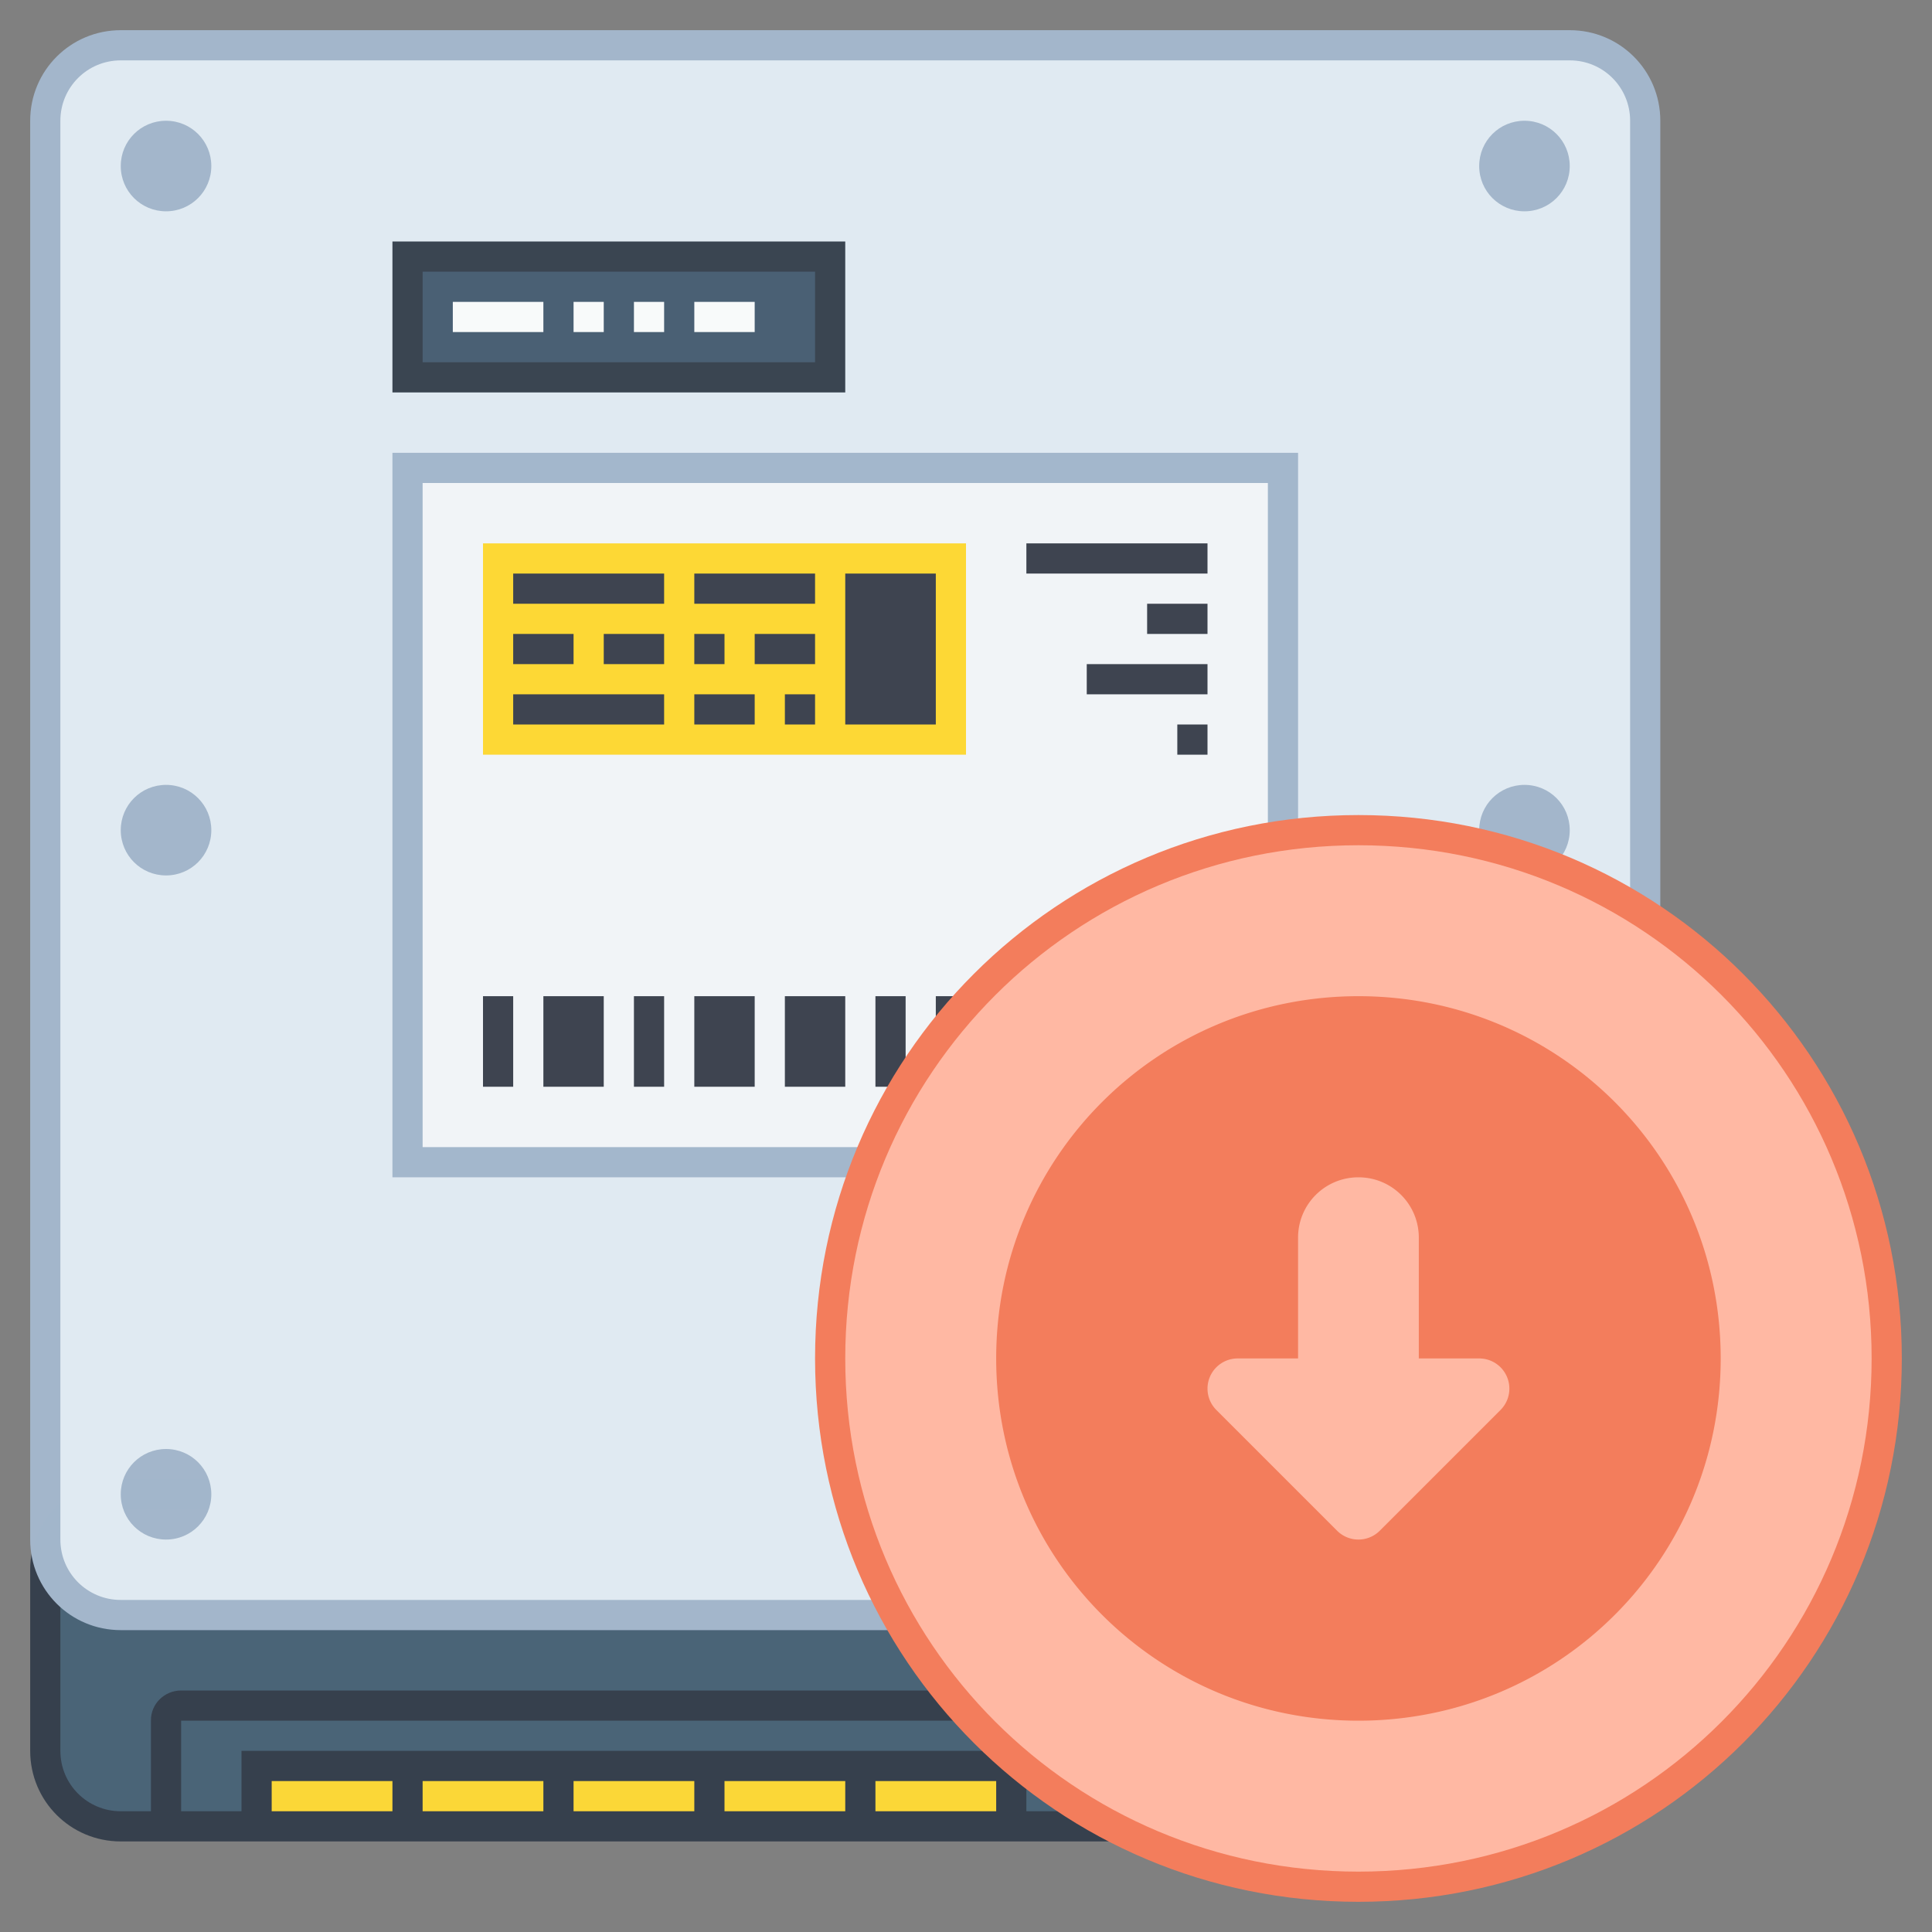 <?xml version="1.0" encoding="UTF-8" standalone="no"?>
<!-- Created with Inkscape (http://www.inkscape.org/) -->

<svg
   xmlns:dc="http://purl.org/dc/elements/1.1/"
   xmlns:cc="http://creativecommons.org/ns#"
   xmlns:rdf="http://www.w3.org/1999/02/22-rdf-syntax-ns#"
   xmlns:svg="http://www.w3.org/2000/svg"
   xmlns="http://www.w3.org/2000/svg"
   xmlns:sodipodi="http://sodipodi.sourceforge.net/DTD/sodipodi-0.dtd"
   xmlns:inkscape="http://www.inkscape.org/namespaces/inkscape"
   width="64"
   height="64"
   viewBox="0 0 64 64"
   version="1.1"
   id="svg8"
   inkscape:version="0.92.3 (2405546, 2018-03-11)"
   sodipodi:docname="ubiquity.svg">
  <rect x="0" y="0" width="64" height="64" fill="#808080" stroke="none"/>
  <title
     id="title7895">Antu icon Theme</title>
  <defs
     id="defs2">
    <style
       id="current-color-scheme"
       type="text/css">
      .ColorScheme-Text {
        color:#122036;
      }
      </style>
    <style
       id="current-color-scheme-5"
       type="text/css">
      .ColorScheme-Text {
        color:#122036;
      }
      </style>
    <style
       type="text/css"
       id="current-color-scheme-2">
      .ColorScheme-Text {
        color:#122036;
      }
      </style>
    <style
       type="text/css"
       id="current-color-scheme-5-1">
      .ColorScheme-Text {
        color:#122036;
      }
      </style>
    <style
       type="text/css"
       id="current-color-scheme-3">
      .ColorScheme-Text {
        color:#122036;
      }
      </style>
    <style
       type="text/css"
       id="current-color-scheme-0">
      .ColorScheme-Text {
        color:#122036;
      }
      </style>
    <style
       type="text/css"
       id="current-color-scheme-53562">
      .ColorScheme-Text {
        color:#122036;
      }
      </style>
    <style
       type="text/css"
       id="current-color-scheme-5-9">
      .ColorScheme-Text {
        color:#122036;
      }
      </style>
    <style
       type="text/css"
       id="current-color-scheme-3-12">
      .ColorScheme-Text {
        color:#122036;
      }
      </style>
    <style
       type="text/css"
       id="current-color-scheme-53">
      .ColorScheme-Text {
        color:#122036;
      }
      </style>
    <style
       id="current-color-scheme-5-5"
       type="text/css">
      .ColorScheme-Text {
        color:#122036;
      }
      </style>
    <style
       id="current-color-scheme-6"
       type="text/css">
      .ColorScheme-Text {
        color:#122036;
      }
      </style>
    <style
       id="current-color-scheme-5-2"
       type="text/css">
      .ColorScheme-Text {
        color:#122036;
      }
      </style>
    <style
       type="text/css"
       id="current-color-scheme-2-7">
      .ColorScheme-Text {
        color:#122036;
      }
      </style>
    <style
       type="text/css"
       id="current-color-scheme-5-1-0">
      .ColorScheme-Text {
        color:#122036;
      }
      </style>
    <style
       type="text/css"
       id="current-color-scheme-3-2">
      .ColorScheme-Text {
        color:#122036;
      }
      </style>
    <style
       type="text/css"
       id="current-color-scheme-535">
      .ColorScheme-Text {
        color:#122036;
      }
      </style>
    <style
       id="current-color-scheme-5356"
       type="text/css">
      .ColorScheme-Text {
        color:#122036;
      }
      </style>
    <style
       id="current-color-scheme-5-29"
       type="text/css">
      .ColorScheme-Text {
        color:#122036;
      }
      </style>
    <style
       id="current-color-scheme-3-1"
       type="text/css">
      .ColorScheme-Text {
        color:#122036;
      }
      </style>
    <style
       id="current-color-scheme-53-2"
       type="text/css">
      .ColorScheme-Text {
        color:#122036;
      }
      </style>
    <style
       type="text/css"
       id="current-color-scheme-9">
      .ColorScheme-Text {
        color:#122036;
      }
      </style>
    <style
       type="text/css"
       id="current-color-scheme-5-7">
      .ColorScheme-Text {
        color:#122036;
      }
      </style>
    <style
       id="current-color-scheme-2-5"
       type="text/css">
      .ColorScheme-Text {
        color:#122036;
      }
      </style>
    <style
       id="current-color-scheme-5-1-03"
       type="text/css">
      .ColorScheme-Text {
        color:#122036;
      }
      </style>
    <style
       id="current-color-scheme-3-6"
       type="text/css">
      .ColorScheme-Text {
        color:#122036;
      }
      </style>
    <style
       id="current-color-scheme-55"
       type="text/css">
      .ColorScheme-Text {
        color:#122036;
      }
      </style>
    <style
       id="current-color-scheme-5-4"
       type="text/css">
      .ColorScheme-Text {
        color:#122036;
      }
      </style>
    <style
       type="text/css"
       id="current-color-scheme-2-56">
      .ColorScheme-Text {
        color:#122036;
      }
      </style>
    <style
       type="text/css"
       id="current-color-scheme-5-1-9">
      .ColorScheme-Text {
        color:#122036;
      }
      </style>
    <style
       type="text/css"
       id="current-color-scheme-3-3">
      .ColorScheme-Text {
        color:#122036;
      }
      </style>
    <style
       type="text/css"
       id="current-color-scheme-0-7">
      .ColorScheme-Text {
        color:#122036;
      }
      </style>
    <style
       type="text/css"
       id="current-color-scheme-53562-4">
      .ColorScheme-Text {
        color:#122036;
      }
      </style>
    <style
       type="text/css"
       id="current-color-scheme-5-9-5">
      .ColorScheme-Text {
        color:#122036;
      }
      </style>
    <style
       type="text/css"
       id="current-color-scheme-3-12-2">
      .ColorScheme-Text {
        color:#122036;
      }
      </style>
    <style
       type="text/css"
       id="current-color-scheme-53-5">
      .ColorScheme-Text {
        color:#122036;
      }
      </style>
    <style
       id="current-color-scheme-5-5-4"
       type="text/css">
      .ColorScheme-Text {
        color:#122036;
      }
      </style>
    <style
       id="current-color-scheme-6-7"
       type="text/css">
      .ColorScheme-Text {
        color:#122036;
      }
      </style>
    <style
       id="current-color-scheme-5-2-4"
       type="text/css">
      .ColorScheme-Text {
        color:#122036;
      }
      </style>
    <style
       type="text/css"
       id="current-color-scheme-2-7-4">
      .ColorScheme-Text {
        color:#122036;
      }
      </style>
    <style
       type="text/css"
       id="current-color-scheme-5-1-0-3">
      .ColorScheme-Text {
        color:#122036;
      }
      </style>
    <style
       type="text/css"
       id="current-color-scheme-3-2-0">
      .ColorScheme-Text {
        color:#122036;
      }
      </style>
    <style
       type="text/css"
       id="current-color-scheme-535-7">
      .ColorScheme-Text {
        color:#122036;
      }
      </style>
    <style
       id="current-color-scheme-5356-8"
       type="text/css">
      .ColorScheme-Text {
        color:#122036;
      }
      </style>
    <style
       id="current-color-scheme-5-29-6"
       type="text/css">
      .ColorScheme-Text {
        color:#122036;
      }
      </style>
    <style
       id="current-color-scheme-3-1-8"
       type="text/css">
      .ColorScheme-Text {
        color:#122036;
      }
      </style>
    <style
       id="current-color-scheme-53-2-8"
       type="text/css">
      .ColorScheme-Text {
        color:#122036;
      }
      </style>
    <style
       type="text/css"
       id="current-color-scheme-9-9">
      .ColorScheme-Text {
        color:#122036;
      }
      </style>
    <style
       type="text/css"
       id="current-color-scheme-5-7-2">
      .ColorScheme-Text {
        color:#122036;
      }
      </style>
    <style
       id="current-color-scheme-2-5-0"
       type="text/css">
      .ColorScheme-Text {
        color:#122036;
      }
      </style>
    <style
       id="current-color-scheme-5-1-03-6"
       type="text/css">
      .ColorScheme-Text {
        color:#122036;
      }
      </style>
    <style
       id="current-color-scheme-3-6-8"
       type="text/css">
      .ColorScheme-Text {
        color:#122036;
      }
      </style>
    <style
       id="current-color-scheme-5356291"
       type="text/css">
      .ColorScheme-Text {
        color:#122036;
      }
      </style>
    <style
       id="current-color-scheme-5-27"
       type="text/css">
      .ColorScheme-Text {
        color:#122036;
      }
      </style>
    <style
       type="text/css"
       id="current-color-scheme-2-0">
      .ColorScheme-Text {
        color:#122036;
      }
      </style>
    <style
       type="text/css"
       id="current-color-scheme-5-1-93">
      .ColorScheme-Text {
        color:#122036;
      }
      </style>
    <style
       type="text/css"
       id="current-color-scheme-3-60">
      .ColorScheme-Text {
        color:#122036;
      }
      </style>
    <style
       type="text/css"
       id="current-color-scheme-0-6">
      .ColorScheme-Text {
        color:#122036;
      }
      </style>
    <style
       type="text/css"
       id="current-color-scheme-53562-2">
      .ColorScheme-Text {
        color:#122036;
      }
      </style>
    <style
       type="text/css"
       id="current-color-scheme-5-9-6">
      .ColorScheme-Text {
        color:#122036;
      }
      </style>
    <style
       type="text/css"
       id="current-color-scheme-3-12-1">
      .ColorScheme-Text {
        color:#122036;
      }
      </style>
    <style
       type="text/css"
       id="current-color-scheme-53-8">
      .ColorScheme-Text {
        color:#122036;
      }
      </style>
    <style
       id="current-color-scheme-5-5-7"
       type="text/css">
      .ColorScheme-Text {
        color:#122036;
      }
      </style>
    <style
       id="current-color-scheme-6-9"
       type="text/css">
      .ColorScheme-Text {
        color:#122036;
      }
      </style>
    <style
       id="current-color-scheme-5-2-2"
       type="text/css">
      .ColorScheme-Text {
        color:#122036;
      }
      </style>
    <style
       type="text/css"
       id="current-color-scheme-2-7-0">
      .ColorScheme-Text {
        color:#122036;
      }
      </style>
    <style
       type="text/css"
       id="current-color-scheme-5-1-0-2">
      .ColorScheme-Text {
        color:#122036;
      }
      </style>
    <style
       type="text/css"
       id="current-color-scheme-3-2-3">
      .ColorScheme-Text {
        color:#122036;
      }
      </style>
    <style
       type="text/css"
       id="current-color-scheme-535-75">
      .ColorScheme-Text {
        color:#122036;
      }
      </style>
    <style
       id="current-color-scheme-5356-9"
       type="text/css">
      .ColorScheme-Text {
        color:#122036;
      }
      </style>
    <style
       id="current-color-scheme-5-29-2"
       type="text/css">
      .ColorScheme-Text {
        color:#122036;
      }
      </style>
    <style
       id="current-color-scheme-3-1-2"
       type="text/css">
      .ColorScheme-Text {
        color:#122036;
      }
      </style>
    <style
       id="current-color-scheme-53-2-89"
       type="text/css">
      .ColorScheme-Text {
        color:#122036;
      }
      </style>
    <style
       type="text/css"
       id="current-color-scheme-9-7">
      .ColorScheme-Text {
        color:#122036;
      }
      </style>
    <style
       type="text/css"
       id="current-color-scheme-5-7-3">
      .ColorScheme-Text {
        color:#122036;
      }
      </style>
    <style
       id="current-color-scheme-2-5-6"
       type="text/css">
      .ColorScheme-Text {
        color:#122036;
      }
      </style>
    <style
       id="current-color-scheme-5-1-03-1"
       type="text/css">
      .ColorScheme-Text {
        color:#122036;
      }
      </style>
    <style
       id="current-color-scheme-3-6-2"
       type="text/css">
      .ColorScheme-Text {
        color:#122036;
      }
      </style>
    <style
       id="current-color-scheme-535629"
       type="text/css">
      .ColorScheme-Text {
        color:#122036;
      }
      </style>
    <style
       type="text/css"
       id="current-color-scheme-5-127">
      .ColorScheme-Text {
        color:#122036;
      }
      </style>
    <style
       type="text/css"
       id="current-color-scheme-53-0">
      .ColorScheme-Text {
        color:#122036;
      }
      </style>
    <style
       type="text/css"
       id="current-color-scheme-535-9">
      .ColorScheme-Text {
        color:#122036;
      }
      </style>
    <style
       id="current-color-scheme-5-6"
       type="text/css">
      .ColorScheme-Text {
        color:#122036;
      }
      </style>
    <style
       type="text/css"
       id="current-color-scheme-6-3">
      .ColorScheme-Text {
        color:#122036;
      }
      </style>
    <style
       id="current-color-scheme-53-2-6"
       type="text/css">
      .ColorScheme-Text {
        color:#122036;
      }
      </style>
    <style
       type="text/css"
       id="current-color-scheme-5-7-0">
      .ColorScheme-Text {
        color:#122036;
      }
      </style>
    <style
       type="text/css"
       id="current-color-scheme-2-6">
      .ColorScheme-Text {
        color:#122036;
      }
      </style>
    <style
       type="text/css"
       id="current-color-scheme-1">
      .ColorScheme-Text {
        color:#122036;
      }
      </style>
    <style
       id="current-color-scheme-10"
       type="text/css">
      .ColorScheme-Text {
        color:#122036;
      }
      </style>
    <style
       type="text/css"
       id="current-color-scheme-0-2">
      .ColorScheme-Text {
        color:#122036;
      }
      </style>
    <style
       id="current-color-scheme-29"
       type="text/css">
      .ColorScheme-Text {
        color:#122036;
      }
      </style>
    <style
       type="text/css"
       id="current-color-scheme-5-1-6">
      .ColorScheme-Text {
        color:#122036;
      }
      </style>
    <style
       id="current-color-scheme-70"
       type="text/css">
      .ColorScheme-Text {
        color:#122036;
      }
      </style>
    <style
       type="text/css"
       id="current-color-scheme-5-9-1">
      .ColorScheme-Text {
        color:#122036;
      }
      </style>
    <style
       type="text/css"
       id="current-color-scheme-2-2">
      .ColorScheme-Text {
        color:#122036;
      }
      </style>
    <style
       type="text/css"
       id="current-color-scheme-1-7">
      .ColorScheme-Text {
        color:#122036;
      }
      </style>
    <style
       id="current-color-scheme-10-0"
       type="text/css">
      .ColorScheme-Text {
        color:#122036;
      }
      </style>
    <style
       type="text/css"
       id="current-color-scheme-0-9">
      .ColorScheme-Text {
        color:#122036;
      }
      </style>
    <style
       type="text/css"
       id="current-color-scheme-26">
      .ColorScheme-Text {
        color:#122036;
      }
      </style>
    <style
       type="text/css"
       id="current-color-scheme-7">
      .ColorScheme-Text {
        color:#122036;
      }
      </style>
    <style
       type="text/css"
       id="current-color-scheme-5356-8-1">
      .ColorScheme-Text {
        color:#122036;
      }
      </style>
    <style
       id="current-color-scheme-53-29"
       type="text/css">
      .ColorScheme-Text {
        color:#122036;
      }
      </style>
    <style
       type="text/css"
       id="current-color-scheme-5-12">
      .ColorScheme-Text {
        color:#122036;
      }
      </style>
    <style
       type="text/css"
       id="current-color-scheme-2-7-7">
      .ColorScheme-Text {
        color:#122036;
      }
      </style>
    <style
       type="text/css"
       id="current-color-scheme-1-0">
      .ColorScheme-Text {
        color:#122036;
      }
      </style>
    <style
       id="current-color-scheme-10-9"
       type="text/css">
      .ColorScheme-Text {
        color:#122036;
      }
      </style>
    <style
       type="text/css"
       id="current-color-scheme-0-3">
      .ColorScheme-Text {
        color:#122036;
      }
      </style>
    <style
       type="text/css"
       id="current-color-scheme-26-6">
      .ColorScheme-Text {
        color:#122036;
      }
      </style>
    <style
       type="text/css"
       id="current-color-scheme-7-0">
      .ColorScheme-Text {
        color:#122036;
      }
      </style>
    <style
       type="text/css"
       id="current-color-scheme-3-9">
      .ColorScheme-Text {
        color:#122036;
      }
      </style>
    <style
       type="text/css"
       id="current-color-scheme-22">
      .ColorScheme-Text {
        color:#122036;
      }
      </style>
  </defs>
  <sodipodi:namedview
     id="base"
     pagecolor="#ffffff"
     bordercolor="#666666"
     borderopacity="1.0"
     inkscape:pageopacity="0.0"
     inkscape:pageshadow="2"
     inkscape:zoom="7.9999996"
     inkscape:cx="-13.798988"
     inkscape:cy="28.204936"
     inkscape:document-units="px"
     inkscape:current-layer="g1143"
     showgrid="true"
     units="px"
     inkscape:window-width="1874"
     inkscape:window-height="1141"
     inkscape:window-x="46"
     inkscape:window-y="30"
     inkscape:window-maximized="1"
     objecttolerance="10"
     gridtolerance="10"
     guidetolerance="10"
     inkscape:snap-bbox="true"
     inkscape:bbox-paths="true"
     inkscape:bbox-nodes="true"
     inkscape:snap-bbox-edge-midpoints="true"
     inkscape:snap-bbox-midpoints="true"
     inkscape:object-paths="true"
     inkscape:snap-intersection-paths="true"
     inkscape:showpageshadow="false">
    <inkscape:grid
       type="xygrid"
       id="grid7897"
       empspacing="4" />
  </sodipodi:namedview>
  <g
     inkscape:label="Capa 1"
     inkscape:groupmode="layer"
     id="layer1"
     transform="translate(0,-250.65)">
    <g
       id="g1143">
      <g
         transform="translate(-4,-1)"
         id="g978">
        <g
           id="g6731"
           transform="translate(32,-8)">
          <path
             id="rect5708"
             d="M -24,308.65 H 24 c 1.662,0 3,1.338 3,3 v 6 c 0,1.662 -1.338,3 -3,3 h -48 c -1.662,0 -3,-1.338 -3,-3 v -6 c 0,-1.662 1.338,-3 3,-3 z"
             style="opacity:0.99;vector-effect:none;fill:#36404d;fill-opacity:1;stroke:none;stroke-width:2;stroke-linecap:round;stroke-linejoin:round;stroke-miterlimit:4;stroke-dasharray:none;stroke-dashoffset:0;stroke-opacity:1"
             inkscape:connector-curvature="0" />
          <path
             id="rect5710"
             d="m -24,309.65 c -1.108,0 -2,0.892 -2,2 v 6 c 0,1.108 0.892,2 2,2 h 1 v -1 -2 c -0.009,-0.554 0.446,-1 1,-1 h 40 c 0.554,0 1,0.446 1,1 v 2 1 h 5 c 1.108,0 2,-0.892 2,-2 v -6 c 0,-1.108 -0.892,-2 -2,-2 z m 2,7 v 3 h 2 v -2 H 6 v 2 h 2 v -3 z m 31,0 v 3 h 1 v -2 H 13 h 1 3 v 2 h 1 v -3 z"
             style="opacity:0.99;vector-effect:none;fill:#4b6477;fill-opacity:1;stroke:none;stroke-width:2;stroke-linecap:round;stroke-linejoin:round;stroke-miterlimit:4;stroke-dasharray:none;stroke-dashoffset:0;stroke-opacity:1"
             inkscape:connector-curvature="0" />
          <path
             sodipodi:nodetypes="sssssssss"
             inkscape:connector-curvature="0"
             id="rect5470"
             d="m -24,260.65 h 48 c 1.662,0 3,1.338 3,3 v 47 c 0,1.662 -1.338,3 -3,3 h -48 c -1.662,0 -3,-1.338 -3,-3 v -47 c 0,-1.662 1.338,-3 3,-3 z"
             style="opacity:0.99;vector-effect:none;fill:#a3b7cc;fill-opacity:1;stroke:none;stroke-width:2;stroke-linecap:round;stroke-linejoin:round;stroke-miterlimit:4;stroke-dasharray:none;stroke-dashoffset:0;stroke-opacity:1" />
          <path
             style="opacity:0.99;vector-effect:none;fill:#e1ebf2;fill-opacity:1;stroke:none;stroke-width:2;stroke-linecap:round;stroke-linejoin:round;stroke-miterlimit:4;stroke-dasharray:none;stroke-dashoffset:0;stroke-opacity:1"
             d="M 4 2 C 2.892 2 2 2.892 2 4 L 2 51 C 2 52.108 2.892 53 4 53 L 52 53 C 53.108 53 54 52.108 54 51 L 54 4 C 54 2.892 53.108 2 52 2 L 4 2 z M 5.5 4 C 6.331 4 7 4.669 7 5.5 C 7 6.331 6.331 7 5.5 7 C 4.669 7 4 6.331 4 5.5 C 4 4.669 4.669 4 5.5 4 z M 50.5 4 C 51.331 4 52 4.669 52 5.5 C 52 6.331 51.331 7 50.5 7 C 49.669 7 49 6.331 49 5.5 C 49 4.669 49.669 4 50.5 4 z M 5.5 26 C 6.331 26 7 26.669 7 27.5 C 7 28.331 6.331 29 5.5 29 C 4.669 29 4 28.331 4 27.5 C 4 26.669 4.669 26 5.5 26 z M 50.5 26 C 51.331 26 52 26.669 52 27.5 C 52 28.331 51.331 29 50.5 29 C 49.669 29 49 28.331 49 27.5 C 49 26.669 49.669 26 50.5 26 z M 5.5 48 C 6.331 48 7 48.669 7 49.5 C 7 50.331 6.331 51 5.5 51 C 4.669 51 4 50.331 4 49.5 C 4 48.669 4.669 48 5.5 48 z M 50.5 48 C 51.331 48 52 48.669 52 49.5 C 52 50.331 51.331 51 50.5 51 C 49.669 51 49 50.331 49 49.5 C 49 48.669 49.669 48 50.5 48 z "
             transform="translate(-28,259.65)"
             id="rect5472" />
          <path
             id="rect5931"
             d="M -15,267.65 H -1.9933659e-7 v 5 H -15 Z"
             style="opacity:0.99;vector-effect:none;fill:#394450;fill-opacity:1;stroke:none;stroke-width:2;stroke-linecap:round;stroke-linejoin:round;stroke-miterlimit:4;stroke-dasharray:none;stroke-dashoffset:0;stroke-opacity:1"
             inkscape:connector-curvature="0" />
          <path
             id="rect5933"
             d="m -14,268.65 h 13 v 3 H -14 Z"
             style="opacity:0.99;vector-effect:none;fill:#4b6074;fill-opacity:1;stroke:none;stroke-width:2;stroke-linecap:round;stroke-linejoin:round;stroke-miterlimit:4;stroke-dasharray:none;stroke-dashoffset:0;stroke-opacity:1"
             inkscape:connector-curvature="0" />
          <path
             id="rect5935"
             d="m -13,269.65 h 3 v 1 h -3 z"
             style="opacity:0.99;vector-effect:none;fill:#f9fbfb;fill-opacity:1;stroke:none;stroke-width:2;stroke-linecap:round;stroke-linejoin:round;stroke-miterlimit:4;stroke-dasharray:none;stroke-dashoffset:0;stroke-opacity:1"
             inkscape:connector-curvature="0" />
          <path
             id="rect5937"
             d="m -9,269.65 h 1 v 1 h -1 z"
             style="opacity:0.99;vector-effect:none;fill:#f9fbfb;fill-opacity:1;stroke:none;stroke-width:2;stroke-linecap:round;stroke-linejoin:round;stroke-miterlimit:4;stroke-dasharray:none;stroke-dashoffset:0;stroke-opacity:1"
             inkscape:connector-curvature="0" />
          <path
             id="rect5939"
             d="m -7,269.65 h 1 v 1 h -1 z"
             style="opacity:0.99;vector-effect:none;fill:#f9fbfb;fill-opacity:1;stroke:none;stroke-width:2;stroke-linecap:round;stroke-linejoin:round;stroke-miterlimit:4;stroke-dasharray:none;stroke-dashoffset:0;stroke-opacity:1"
             inkscape:connector-curvature="0" />
          <path
             id="rect5941"
             d="m -5,269.65 h 2 v 1 h -2 z"
             style="opacity:0.99;vector-effect:none;fill:#f9fbfb;fill-opacity:1;stroke:none;stroke-width:2;stroke-linecap:round;stroke-linejoin:round;stroke-miterlimit:4;stroke-dasharray:none;stroke-dashoffset:0;stroke-opacity:1"
             inkscape:connector-curvature="0" />
          <path
             id="rect5962"
             d="m -19,318.65 v 1 h 4 v -1 z m 5,0 v 1 h 4 v -1 z m 5,0 v 1 h 4 v -1 z m 5,0 v 1 H -1.9933659e-7 v -1 z m 5,0 v 1 h 4 v -1 z m 10,0 v 1 h 1 v -1 z m 2,0 v 1 h 1 v -1 z m 2,0 v 1 h 1 v -1 z"
             style="opacity:0.99;vector-effect:none;fill:#fdd837;fill-opacity:1;stroke:none;stroke-width:2;stroke-linecap:round;stroke-linejoin:round;stroke-miterlimit:4;stroke-dasharray:none;stroke-dashoffset:0;stroke-opacity:1"
             inkscape:connector-curvature="0" />
        </g>
        <g
           id="g1094"
           transform="translate(0,-10)">
          <path
             id="rect4201-3"
             d="m 17,276.65 h 30 v 24 H 17 Z"
             style="opacity:1;fill:#a3b7cc;fill-opacity:1;stroke:none;stroke-width:2;stroke-linecap:round;stroke-linejoin:round;stroke-miterlimit:4;stroke-dasharray:none;stroke-opacity:1" />
          <path
             id="rect4201"
             d="m 18,277.65 h 28 v 22 H 18 Z"
             style="opacity:1;fill:#f1f4f7;fill-opacity:1;stroke:none;stroke-width:2;stroke-linecap:round;stroke-linejoin:round;stroke-miterlimit:4;stroke-dasharray:none;stroke-opacity:1" />
          <g
             inkscape:label="Capa 1"
             id="layer1-2"
             transform="translate(-42.929,-19.929)">
            <g
               id="g1591"
               transform="translate(36,12)">
              <path
                 id="path1066"
                 transform="translate(6.929,258.579)"
                 d="m 20,29 v 7 h 8 8 v -7 h -8 z"
                 style="opacity:1;fill:#fdd835;fill-opacity:1;stroke:none;stroke-width:6;stroke-linecap:round;stroke-linejoin:round;stroke-miterlimit:4;stroke-dasharray:none;stroke-dashoffset:0;stroke-opacity:1;paint-order:stroke markers fill"
                 inkscape:connector-curvature="0" />
              <path
                 id="path1064"
                 transform="translate(6.929,258.579)"
                 d="m 21,30 v 1 h 5 v -1 z m 6,0 v 1 h 4 v -1 z m 5,0 v 1 1 1 1 1 h 3 v -1 -1 -1 -1 -1 z m -11,2 v 1 h 2 v -1 z m 3,0 v 1 h 2 v -1 z m 3,0 v 1 h 1 v -1 z m 2,0 v 1 h 2 v -1 z m -8,2 v 1 h 5 v -1 z m 6,0 v 1 h 2 v -1 z m 3,0 v 1 h 1 v -1 z"
                 style="opacity:1;fill:#3e4450;fill-opacity:1;stroke:none;stroke-width:6;stroke-linecap:round;stroke-linejoin:round;stroke-miterlimit:4;stroke-dasharray:none;stroke-dashoffset:0;stroke-opacity:1;paint-order:stroke markers fill"
                 inkscape:connector-curvature="0" />
              <path
                 id="rect883-2-7"
                 transform="translate(6.929,258.579)"
                 d="m 20,44 v 3 h 1 v -3 z m 2,0 v 3 h 2 v -3 z m 3,0 v 3 h 1 v -3 z m 2,0 v 3 h 2 v -3 z m 3,0 v 3 h 2 v -3 z m 3,0 v 3 h 1 v -3 z m 2,0 v 3 h 1 v -3 z m 2,0 v 3 h 2 v -3 z m 3,0 v 3 h 1 v -3 z m 2,0 v 3 h 2 v -3 z"
                 style="opacity:1;fill:#3e4450;fill-opacity:1;stroke:none;stroke-width:6;stroke-linecap:round;stroke-linejoin:round;stroke-miterlimit:4;stroke-dasharray:none;stroke-dashoffset:0;stroke-opacity:1;paint-order:stroke markers fill"
                 inkscape:connector-curvature="0" />
              <path
                 sodipodi:nodetypes="cccccccccccccccccccc"
                 inkscape:connector-curvature="0"
                 id="rect877-3-0"
                 d="m 50.929,287.579 v 1 h -6 v -1 z m 0,2 v 1 h -2 v -1 z m 0,2 v 1 h -4 v -1 z m 0,2 v 1 h -1 v -1 z"
                 style="opacity:1;fill:#3e4450;fill-opacity:1;stroke:none;stroke-width:6;stroke-linecap:round;stroke-linejoin:round;stroke-miterlimit:4;stroke-dasharray:none;stroke-dashoffset:0;stroke-opacity:1;paint-order:stroke markers fill" />
            </g>
          </g>
        </g>
      </g>
      <g
         transform="translate(13,13)"
         inkscape:label="Capa 1"
         id="layer1-9">
        <g
           id="g1880"
           transform="translate(40,-4)">
          <path
             id="path1052-7"
             d="m -8,268.65 c -9.972,0 -18,8.028 -18,18 0,9.972 8.028,18 18,18 9.972,0 18,-8.028 18,-18 0,-9.972 -8.028,-18 -18,-18 z"
             style="opacity:1;fill:#f37d5c;fill-opacity:1;stroke:none;stroke-width:1.389;stroke-linecap:round;stroke-linejoin:round;stroke-miterlimit:4;stroke-dasharray:none;stroke-opacity:1"
             inkscape:connector-curvature="0" />
          <path
             inkscape:connector-curvature="0"
             style="opacity:1;fill:#ffb8a3;fill-opacity:1;stroke:none;stroke-width:1.312;stroke-linecap:round;stroke-linejoin:round;stroke-miterlimit:4;stroke-dasharray:none;stroke-opacity:1"
             d="m -8,269.65 c -9.418,0 -17,7.582 -17,17 0,9.418 7.582,17 17,17 9.418,0 17,-7.582 17,-17 0,-9.418 -7.582,-17 -17,-17 z"
             id="path1052" />
        </g>
      </g>
      <g
         style="fill:#3182d9;fill-opacity:1"
         transform="translate(-103.733,-2)"
         inkscape:label="Capa 1"
         id="layer1-26">
        <g
           style="fill:#00663c;fill-opacity:1"
           id="g6054-2"
           transform="translate(12,-3)" />
        <g
           style="fill:#3182d9;fill-opacity:1"
           id="g6054"
           transform="translate(12,-4)">
          <path
             id="rect5344-9"
             d="m 136.733,289.65 c -6.648,0 -12,5.352 -12,12 0,6.648 5.352,12 12,12 6.648,0 12,-5.352 12,-12 0,-6.648 -5.352,-12 -12,-12 z m 0,6 c 1.108,0 2,0.892 2,2 v 4 h 2 a 1,1 0 0 1 0.707,1.707 l -4,4 a 1,1 0 0 1 -1.414,0 l -4,-4 a 1,1 0 0 1 0.707,-1.707 h 2 v -4 c 0,-1.108 0.892,-2 2,-2 z"
             style="opacity:1;fill:#f37d5c;fill-opacity:1;stroke:none;stroke-width:1.814;stroke-linecap:round;stroke-linejoin:round;stroke-miterlimit:4;stroke-dasharray:none;stroke-opacity:1"
             inkscape:connector-curvature="0" />
        </g>
      </g>
    </g>
  </g>
</svg>
